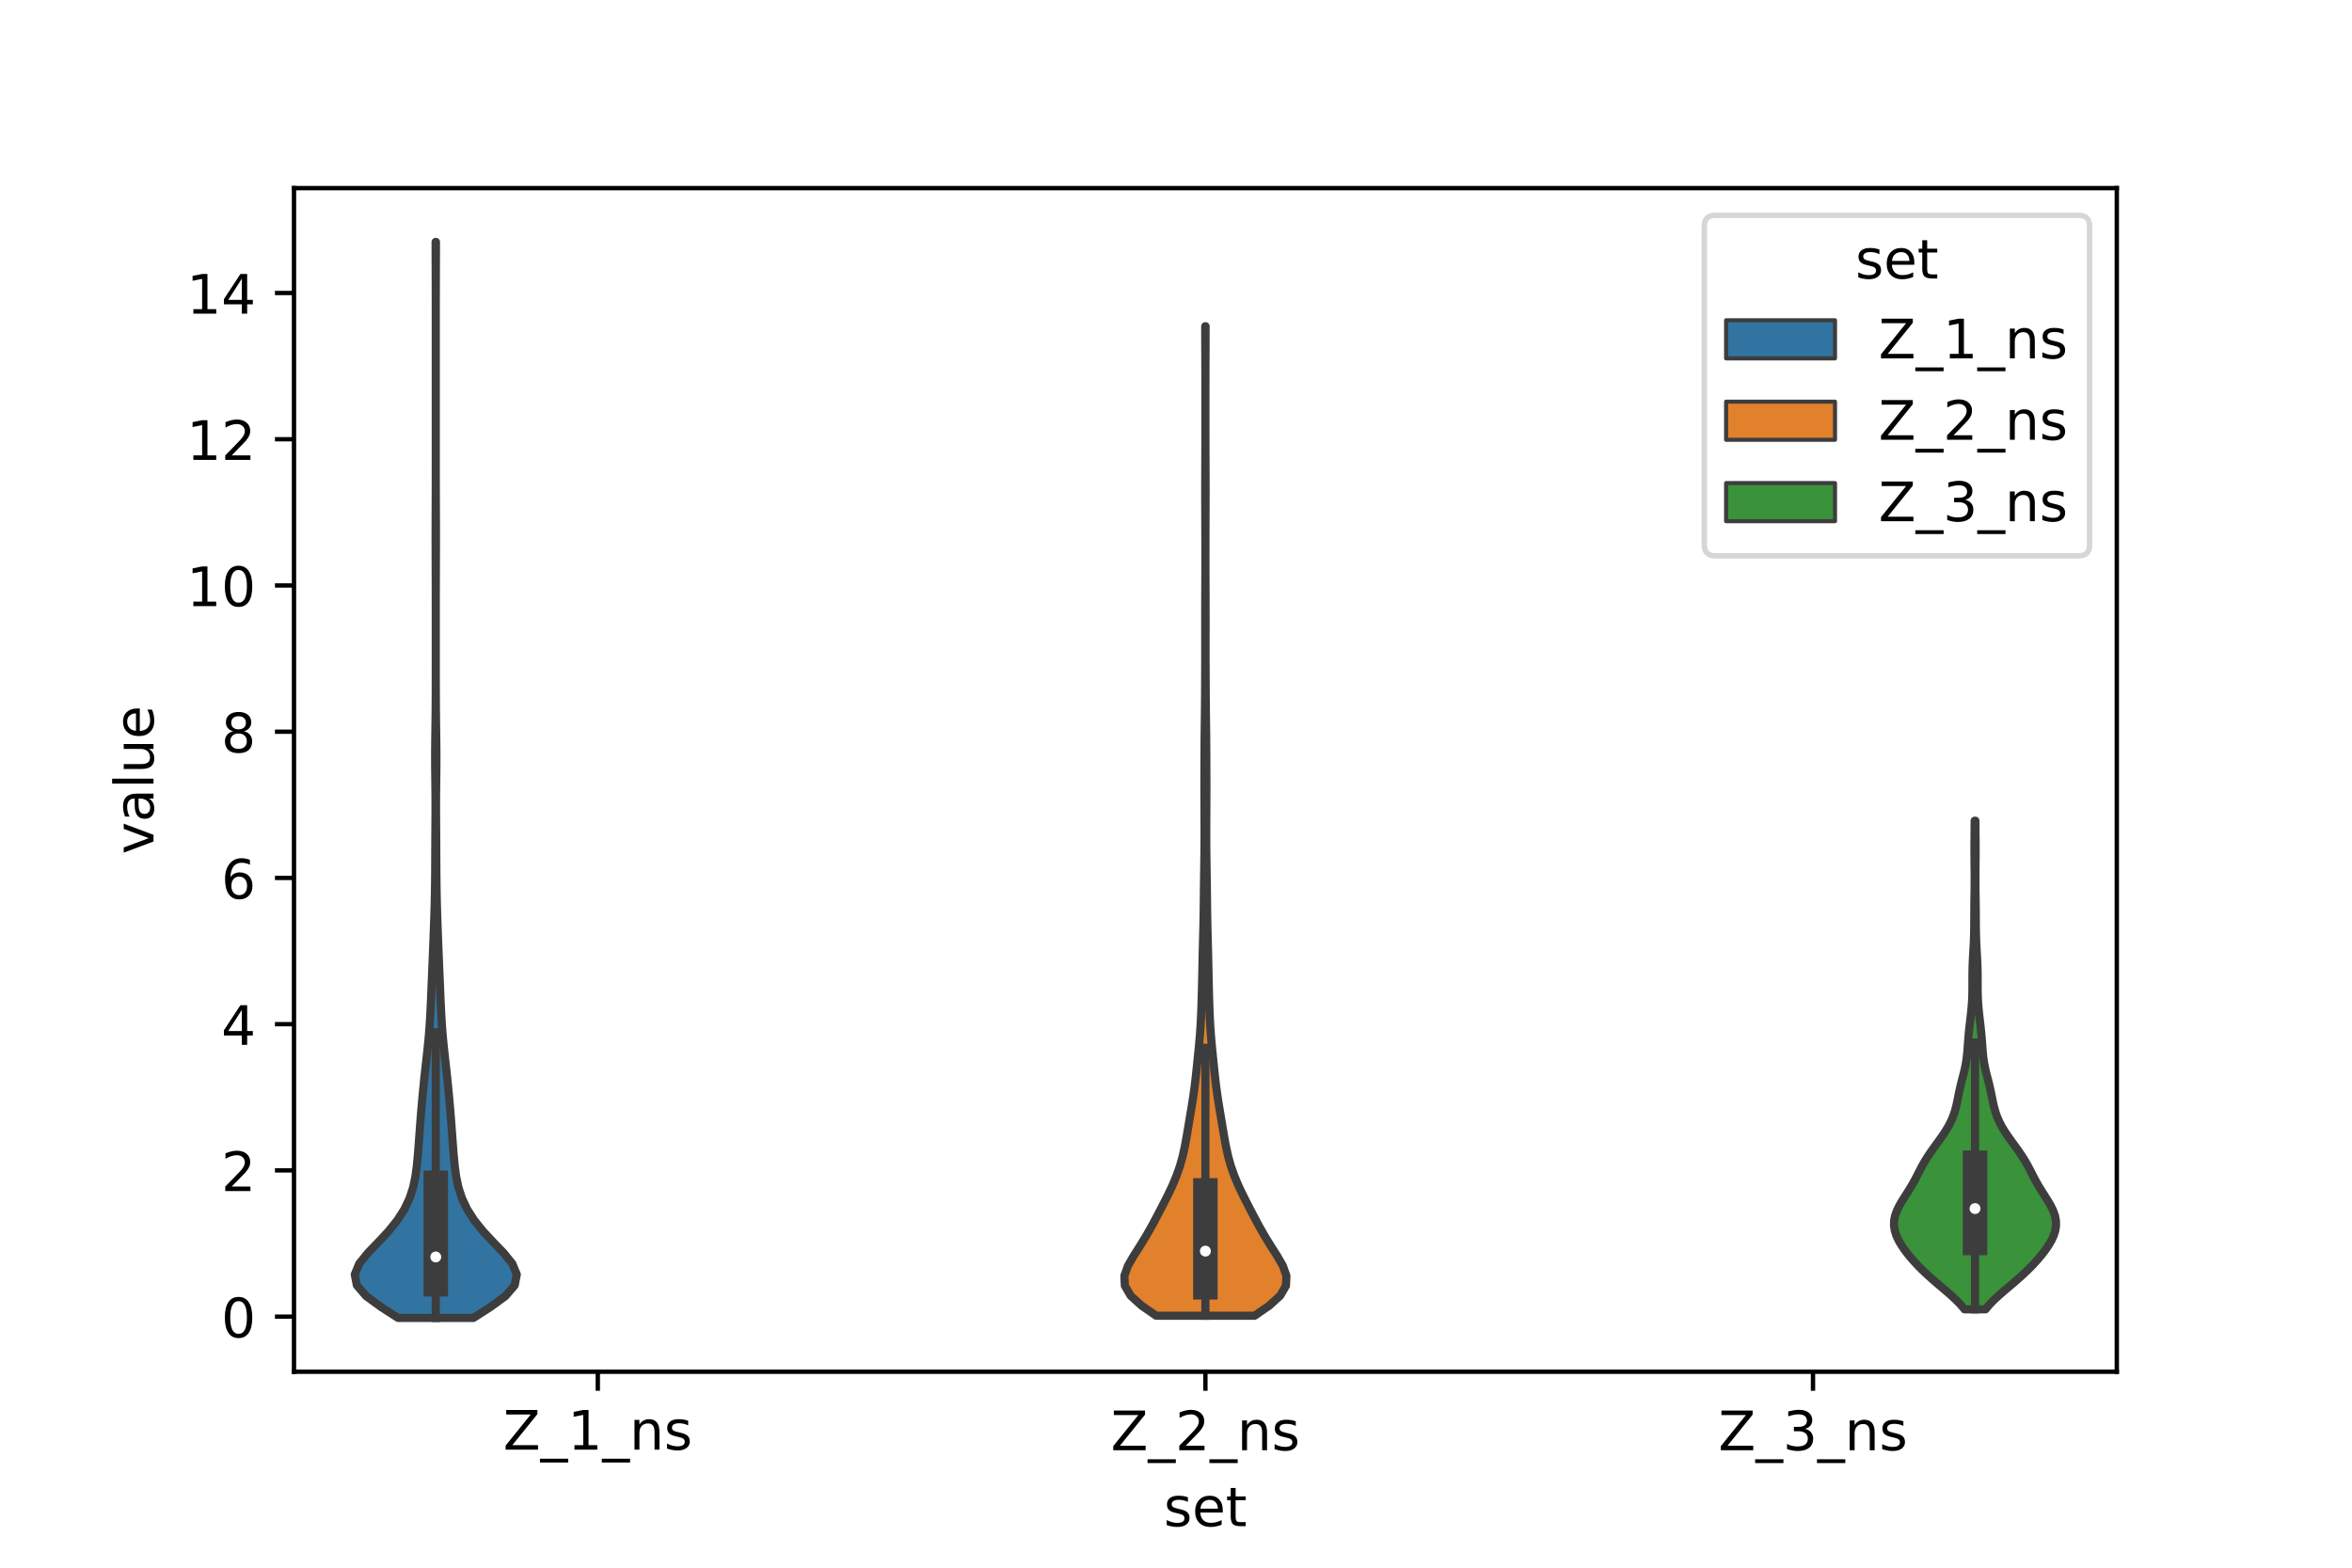 <?xml version="1.0" encoding="utf-8" standalone="no"?>
<!DOCTYPE svg PUBLIC "-//W3C//DTD SVG 1.1//EN"
  "http://www.w3.org/Graphics/SVG/1.1/DTD/svg11.dtd">
<!-- Created with matplotlib (https://matplotlib.org/) -->
<svg height="288pt" version="1.1" viewBox="0 0 432 288" width="432pt" xmlns="http://www.w3.org/2000/svg" xmlns:xlink="http://www.w3.org/1999/xlink">
 <defs>
  <style type="text/css">*{stroke-linecap:butt;stroke-linejoin:round;}</style>
 </defs>
 <g id="figure_1">
  <g id="patch_1">
   <path d="M 0 288 
L 432 288 
L 432 0 
L 0 0 
z
" style="fill:#ffffff;"/>
  </g>
  <g id="axes_1">
   <g id="patch_2">
    <path d="M 54 252 
L 388.8 252 
L 388.8 34.56 
L 54 34.56 
z
" style="fill:#ffffff;"/>
   </g>
   <g id="PolyCollection_1">
    <defs>
     <path d="M 86.964 -45.884 
L 73.116 -45.884 
L 70.013 -47.88 
L 67.27 -49.877 
L 65.546 -51.874 
L 65.16 -53.87 
L 65.991 -55.867 
L 67.614 -57.864 
L 69.541 -59.86 
L 71.401 -61.857 
L 73.001 -63.854 
L 74.277 -65.851 
L 75.225 -67.847 
L 75.877 -69.844 
L 76.295 -71.841 
L 76.563 -73.837 
L 76.753 -75.834 
L 76.91 -77.831 
L 77.056 -79.827 
L 77.204 -81.824 
L 77.363 -83.821 
L 77.535 -85.818 
L 77.722 -87.814 
L 77.923 -89.811 
L 78.139 -91.808 
L 78.364 -93.804 
L 78.58 -95.801 
L 78.771 -97.798 
L 78.925 -99.794 
L 79.044 -101.791 
L 79.139 -103.788 
L 79.223 -105.784 
L 79.306 -107.781 
L 79.391 -109.778 
L 79.475 -111.775 
L 79.555 -113.771 
L 79.632 -115.768 
L 79.706 -117.765 
L 79.776 -119.761 
L 79.835 -121.758 
L 79.88 -123.755 
L 79.911 -125.751 
L 79.93 -127.748 
L 79.942 -129.745 
L 79.95 -131.741 
L 79.959 -133.738 
L 79.973 -135.735 
L 79.987 -137.732 
L 79.994 -139.728 
L 79.988 -141.725 
L 79.968 -143.722 
L 79.944 -145.718 
L 79.926 -147.715 
L 79.925 -149.712 
L 79.943 -151.708 
L 79.97 -153.705 
L 79.997 -155.702 
L 80.018 -157.699 
L 80.03 -159.695 
L 80.036 -161.692 
L 80.039 -163.689 
L 80.04 -165.685 
L 80.04 -167.682 
L 80.04 -169.679 
L 80.04 -171.675 
L 80.04 -173.672 
L 80.04 -175.669 
L 80.039 -177.665 
L 80.037 -179.662 
L 80.032 -181.659 
L 80.025 -183.656 
L 80.017 -185.652 
L 80.011 -187.649 
L 80.009 -189.646 
L 80.013 -191.642 
L 80.021 -193.639 
L 80.029 -195.636 
L 80.035 -197.632 
L 80.038 -199.629 
L 80.039 -201.626 
L 80.04 -203.622 
L 80.04 -205.619 
L 80.04 -207.616 
L 80.04 -209.613 
L 80.04 -211.609 
L 80.04 -213.606 
L 80.04 -215.603 
L 80.04 -217.599 
L 80.04 -219.596 
L 80.04 -221.593 
L 80.04 -223.589 
L 80.04 -225.586 
L 80.04 -227.583 
L 80.04 -229.58 
L 80.039 -231.576 
L 80.037 -233.573 
L 80.033 -235.57 
L 80.027 -237.566 
L 80.019 -239.563 
L 80.012 -241.56 
L 80.009 -243.556 
L 80.071 -243.556 
L 80.071 -243.556 
L 80.068 -241.56 
L 80.061 -239.563 
L 80.053 -237.566 
L 80.047 -235.57 
L 80.043 -233.573 
L 80.041 -231.576 
L 80.04 -229.58 
L 80.04 -227.583 
L 80.04 -225.586 
L 80.04 -223.589 
L 80.04 -221.593 
L 80.04 -219.596 
L 80.04 -217.599 
L 80.04 -215.603 
L 80.04 -213.606 
L 80.04 -211.609 
L 80.04 -209.613 
L 80.04 -207.616 
L 80.04 -205.619 
L 80.04 -203.622 
L 80.041 -201.626 
L 80.042 -199.629 
L 80.045 -197.632 
L 80.051 -195.636 
L 80.059 -193.639 
L 80.067 -191.642 
L 80.071 -189.646 
L 80.069 -187.649 
L 80.063 -185.652 
L 80.055 -183.656 
L 80.048 -181.659 
L 80.043 -179.662 
L 80.041 -177.665 
L 80.04 -175.669 
L 80.04 -173.672 
L 80.04 -171.675 
L 80.04 -169.679 
L 80.04 -167.682 
L 80.04 -165.685 
L 80.041 -163.689 
L 80.044 -161.692 
L 80.05 -159.695 
L 80.062 -157.699 
L 80.083 -155.702 
L 80.11 -153.705 
L 80.137 -151.708 
L 80.155 -149.712 
L 80.154 -147.715 
L 80.136 -145.718 
L 80.112 -143.722 
L 80.092 -141.725 
L 80.086 -139.728 
L 80.093 -137.732 
L 80.107 -135.735 
L 80.121 -133.738 
L 80.13 -131.741 
L 80.138 -129.745 
L 80.15 -127.748 
L 80.169 -125.751 
L 80.2 -123.755 
L 80.245 -121.758 
L 80.304 -119.761 
L 80.374 -117.765 
L 80.448 -115.768 
L 80.525 -113.771 
L 80.605 -111.775 
L 80.689 -109.778 
L 80.774 -107.781 
L 80.857 -105.784 
L 80.941 -103.788 
L 81.036 -101.791 
L 81.155 -99.794 
L 81.309 -97.798 
L 81.5 -95.801 
L 81.716 -93.804 
L 81.941 -91.808 
L 82.157 -89.811 
L 82.358 -87.814 
L 82.545 -85.818 
L 82.717 -83.821 
L 82.876 -81.824 
L 83.024 -79.827 
L 83.17 -77.831 
L 83.327 -75.834 
L 83.517 -73.837 
L 83.785 -71.841 
L 84.203 -69.844 
L 84.855 -67.847 
L 85.803 -65.851 
L 87.079 -63.854 
L 88.679 -61.857 
L 90.539 -59.86 
L 92.466 -57.864 
L 94.089 -55.867 
L 94.92 -53.87 
L 94.534 -51.874 
L 92.81 -49.877 
L 90.067 -47.88 
L 86.964 -45.884 
z
" id="m985e9ae487" style="stroke:#3d3d3d;stroke-width:1.5;"/>
    </defs>
    <g clip-path="url(#p4802f4dd18)">
     <use style="fill:#3274a1;stroke:#3d3d3d;stroke-width:1.5;" x="0" xlink:href="#m985e9ae487" y="288"/>
    </g>
   </g>
   <g id="PolyCollection_2">
    <defs>
     <path d="M 230.438 -46.29 
L 212.362 -46.29 
L 209.701 -48.126 
L 207.672 -49.962 
L 206.605 -51.798 
L 206.52 -53.634 
L 207.179 -55.47 
L 208.24 -57.306 
L 209.413 -59.142 
L 210.538 -60.979 
L 211.578 -62.815 
L 212.56 -64.651 
L 213.517 -66.487 
L 214.449 -68.323 
L 215.324 -70.159 
L 216.096 -71.995 
L 216.738 -73.831 
L 217.246 -75.667 
L 217.646 -77.504 
L 217.979 -79.34 
L 218.287 -81.176 
L 218.594 -83.012 
L 218.901 -84.848 
L 219.188 -86.684 
L 219.439 -88.52 
L 219.653 -90.356 
L 219.846 -92.192 
L 220.035 -94.029 
L 220.217 -95.865 
L 220.38 -97.701 
L 220.51 -99.537 
L 220.606 -101.373 
L 220.676 -103.209 
L 220.731 -105.045 
L 220.779 -106.881 
L 220.82 -108.718 
L 220.857 -110.554 
L 220.895 -112.39 
L 220.939 -114.226 
L 220.988 -116.062 
L 221.034 -117.898 
L 221.07 -119.734 
L 221.096 -121.57 
L 221.116 -123.406 
L 221.137 -125.243 
L 221.163 -127.079 
L 221.191 -128.915 
L 221.217 -130.751 
L 221.235 -132.587 
L 221.244 -134.423 
L 221.243 -136.259 
L 221.235 -138.095 
L 221.227 -139.931 
L 221.221 -141.768 
L 221.22 -143.604 
L 221.222 -145.44 
L 221.227 -147.276 
L 221.234 -149.112 
L 221.244 -150.948 
L 221.259 -152.784 
L 221.28 -154.62 
L 221.303 -156.457 
L 221.324 -158.293 
L 221.34 -160.129 
L 221.351 -161.965 
L 221.359 -163.801 
L 221.366 -165.637 
L 221.37 -167.473 
L 221.371 -169.309 
L 221.369 -171.145 
L 221.366 -172.982 
L 221.366 -174.818 
L 221.369 -176.654 
L 221.376 -178.49 
L 221.384 -180.326 
L 221.39 -182.162 
L 221.395 -183.998 
L 221.397 -185.834 
L 221.396 -187.67 
L 221.392 -189.507 
L 221.387 -191.343 
L 221.379 -193.179 
L 221.372 -195.015 
L 221.367 -196.851 
L 221.367 -198.687 
L 221.372 -200.523 
L 221.379 -202.359 
L 221.387 -204.196 
L 221.393 -206.032 
L 221.397 -207.868 
L 221.399 -209.704 
L 221.399 -211.54 
L 221.4 -213.376 
L 221.399 -215.212 
L 221.398 -217.048 
L 221.395 -218.884 
L 221.39 -220.721 
L 221.383 -222.557 
L 221.375 -224.393 
L 221.369 -226.229 
L 221.367 -228.065 
L 221.433 -228.065 
L 221.433 -228.065 
L 221.431 -226.229 
L 221.425 -224.393 
L 221.417 -222.557 
L 221.41 -220.721 
L 221.405 -218.884 
L 221.402 -217.048 
L 221.401 -215.212 
L 221.4 -213.376 
L 221.401 -211.54 
L 221.401 -209.704 
L 221.403 -207.868 
L 221.407 -206.032 
L 221.413 -204.196 
L 221.421 -202.359 
L 221.428 -200.523 
L 221.433 -198.687 
L 221.433 -196.851 
L 221.428 -195.015 
L 221.421 -193.179 
L 221.413 -191.343 
L 221.408 -189.507 
L 221.404 -187.67 
L 221.403 -185.834 
L 221.405 -183.998 
L 221.41 -182.162 
L 221.416 -180.326 
L 221.424 -178.49 
L 221.431 -176.654 
L 221.434 -174.818 
L 221.434 -172.982 
L 221.431 -171.145 
L 221.429 -169.309 
L 221.43 -167.473 
L 221.434 -165.637 
L 221.441 -163.801 
L 221.449 -161.965 
L 221.46 -160.129 
L 221.476 -158.293 
L 221.497 -156.457 
L 221.52 -154.62 
L 221.541 -152.784 
L 221.556 -150.948 
L 221.566 -149.112 
L 221.573 -147.276 
L 221.578 -145.44 
L 221.58 -143.604 
L 221.579 -141.768 
L 221.573 -139.931 
L 221.565 -138.095 
L 221.557 -136.259 
L 221.556 -134.423 
L 221.565 -132.587 
L 221.583 -130.751 
L 221.609 -128.915 
L 221.637 -127.079 
L 221.663 -125.243 
L 221.684 -123.406 
L 221.704 -121.57 
L 221.73 -119.734 
L 221.766 -117.898 
L 221.812 -116.062 
L 221.861 -114.226 
L 221.905 -112.39 
L 221.943 -110.554 
L 221.98 -108.718 
L 222.021 -106.881 
L 222.069 -105.045 
L 222.124 -103.209 
L 222.194 -101.373 
L 222.29 -99.537 
L 222.42 -97.701 
L 222.583 -95.865 
L 222.765 -94.029 
L 222.954 -92.192 
L 223.147 -90.356 
L 223.361 -88.52 
L 223.612 -86.684 
L 223.899 -84.848 
L 224.206 -83.012 
L 224.513 -81.176 
L 224.821 -79.34 
L 225.154 -77.504 
L 225.554 -75.667 
L 226.062 -73.831 
L 226.704 -71.995 
L 227.476 -70.159 
L 228.351 -68.323 
L 229.283 -66.487 
L 230.24 -64.651 
L 231.222 -62.815 
L 232.262 -60.979 
L 233.387 -59.142 
L 234.56 -57.306 
L 235.621 -55.47 
L 236.28 -53.634 
L 236.195 -51.798 
L 235.128 -49.962 
L 233.099 -48.126 
L 230.438 -46.29 
z
" id="ma7d0cba3a0" style="stroke:#3d3d3d;stroke-width:1.5;"/>
    </defs>
    <g clip-path="url(#p4802f4dd18)">
     <use style="fill:#e1812c;stroke:#3d3d3d;stroke-width:1.5;" x="0" xlink:href="#ma7d0cba3a0" y="288"/>
    </g>
   </g>
   <g id="PolyCollection_3">
    <defs>
     <path d="M 364.68 -47.463 
L 360.84 -47.463 
L 360.079 -48.369 
L 359.187 -49.276 
L 358.196 -50.183 
L 357.144 -51.089 
L 356.073 -51.996 
L 355.017 -52.903 
L 354.003 -53.809 
L 353.045 -54.716 
L 352.149 -55.623 
L 351.319 -56.53 
L 350.552 -57.436 
L 349.854 -58.343 
L 349.233 -59.25 
L 348.706 -60.156 
L 348.292 -61.063 
L 348.011 -61.97 
L 347.88 -62.876 
L 347.906 -63.783 
L 348.087 -64.69 
L 348.411 -65.596 
L 348.853 -66.503 
L 349.381 -67.41 
L 349.954 -68.316 
L 350.534 -69.223 
L 351.089 -70.13 
L 351.604 -71.036 
L 352.082 -71.943 
L 352.544 -72.85 
L 353.018 -73.756 
L 353.53 -74.663 
L 354.095 -75.57 
L 354.71 -76.476 
L 355.361 -77.383 
L 356.024 -78.29 
L 356.672 -79.197 
L 357.28 -80.103 
L 357.828 -81.01 
L 358.302 -81.917 
L 358.697 -82.823 
L 359.016 -83.73 
L 359.269 -84.637 
L 359.475 -85.543 
L 359.657 -86.45 
L 359.838 -87.357 
L 360.036 -88.263 
L 360.257 -89.17 
L 360.492 -90.077 
L 360.724 -90.983 
L 360.934 -91.89 
L 361.106 -92.797 
L 361.236 -93.703 
L 361.331 -94.61 
L 361.403 -95.517 
L 361.468 -96.423 
L 361.537 -97.33 
L 361.618 -98.237 
L 361.712 -99.143 
L 361.815 -100.05 
L 361.921 -100.957 
L 362.024 -101.864 
L 362.115 -102.77 
L 362.187 -103.677 
L 362.239 -104.584 
L 362.269 -105.49 
L 362.281 -106.397 
L 362.282 -107.304 
L 362.28 -108.21 
L 362.285 -109.117 
L 362.3 -110.024 
L 362.33 -110.93 
L 362.372 -111.837 
L 362.422 -112.744 
L 362.474 -113.65 
L 362.522 -114.557 
L 362.561 -115.464 
L 362.588 -116.37 
L 362.606 -117.277 
L 362.614 -118.184 
L 362.619 -119.09 
L 362.623 -119.997 
L 362.629 -120.904 
L 362.638 -121.811 
L 362.65 -122.717 
L 362.664 -123.624 
L 362.678 -124.531 
L 362.687 -125.437 
L 362.692 -126.344 
L 362.69 -127.251 
L 362.683 -128.157 
L 362.672 -129.064 
L 362.662 -129.971 
L 362.655 -130.877 
L 362.653 -131.784 
L 362.655 -132.691 
L 362.661 -133.597 
L 362.669 -134.504 
L 362.677 -135.411 
L 362.685 -136.317 
L 362.694 -137.224 
L 362.826 -137.224 
L 362.826 -137.224 
L 362.835 -136.317 
L 362.843 -135.411 
L 362.851 -134.504 
L 362.859 -133.597 
L 362.865 -132.691 
L 362.867 -131.784 
L 362.865 -130.877 
L 362.858 -129.971 
L 362.848 -129.064 
L 362.837 -128.157 
L 362.83 -127.251 
L 362.828 -126.344 
L 362.833 -125.437 
L 362.842 -124.531 
L 362.856 -123.624 
L 362.87 -122.717 
L 362.882 -121.811 
L 362.891 -120.904 
L 362.897 -119.997 
L 362.901 -119.09 
L 362.906 -118.184 
L 362.914 -117.277 
L 362.932 -116.37 
L 362.959 -115.464 
L 362.998 -114.557 
L 363.046 -113.65 
L 363.098 -112.744 
L 363.148 -111.837 
L 363.19 -110.93 
L 363.22 -110.024 
L 363.235 -109.117 
L 363.24 -108.21 
L 363.238 -107.304 
L 363.239 -106.397 
L 363.251 -105.49 
L 363.281 -104.584 
L 363.333 -103.677 
L 363.405 -102.77 
L 363.496 -101.864 
L 363.599 -100.957 
L 363.705 -100.05 
L 363.808 -99.143 
L 363.902 -98.237 
L 363.983 -97.33 
L 364.052 -96.423 
L 364.117 -95.517 
L 364.189 -94.61 
L 364.284 -93.703 
L 364.414 -92.797 
L 364.586 -91.89 
L 364.796 -90.983 
L 365.028 -90.077 
L 365.263 -89.17 
L 365.484 -88.263 
L 365.682 -87.357 
L 365.863 -86.45 
L 366.045 -85.543 
L 366.251 -84.637 
L 366.504 -83.73 
L 366.823 -82.823 
L 367.218 -81.917 
L 367.692 -81.01 
L 368.24 -80.103 
L 368.848 -79.197 
L 369.496 -78.29 
L 370.159 -77.383 
L 370.81 -76.476 
L 371.425 -75.57 
L 371.99 -74.663 
L 372.502 -73.756 
L 372.976 -72.85 
L 373.438 -71.943 
L 373.916 -71.036 
L 374.431 -70.13 
L 374.986 -69.223 
L 375.566 -68.316 
L 376.139 -67.41 
L 376.667 -66.503 
L 377.109 -65.596 
L 377.433 -64.69 
L 377.614 -63.783 
L 377.64 -62.876 
L 377.509 -61.97 
L 377.228 -61.063 
L 376.814 -60.156 
L 376.287 -59.25 
L 375.666 -58.343 
L 374.968 -57.436 
L 374.201 -56.53 
L 373.371 -55.623 
L 372.475 -54.716 
L 371.517 -53.809 
L 370.503 -52.903 
L 369.447 -51.996 
L 368.376 -51.089 
L 367.324 -50.183 
L 366.333 -49.276 
L 365.441 -48.369 
L 364.68 -47.463 
z
" id="m22492d79dc" style="stroke:#3d3d3d;stroke-width:1.5;"/>
    </defs>
    <g clip-path="url(#p4802f4dd18)">
     <use style="fill:#3a923a;stroke:#3d3d3d;stroke-width:1.5;" x="0" xlink:href="#m22492d79dc" y="288"/>
    </g>
   </g>
   <g id="patch_3">
    <path clip-path="url(#p4802f4dd18)" d="M 109.8 241.881 
L 109.8 241.881 
L 109.8 241.881 
L 109.8 241.881 
z
" style="fill:#3274a1;stroke:#3d3d3d;stroke-linejoin:miter;stroke-width:0.75;"/>
   </g>
   <g id="patch_4">
    <path clip-path="url(#p4802f4dd18)" d="M 109.8 241.881 
L 109.8 241.881 
L 109.8 241.881 
L 109.8 241.881 
z
" style="fill:#e1812c;stroke:#3d3d3d;stroke-linejoin:miter;stroke-width:0.75;"/>
   </g>
   <g id="patch_5">
    <path clip-path="url(#p4802f4dd18)" d="M 109.8 241.881 
L 109.8 241.881 
L 109.8 241.881 
L 109.8 241.881 
z
" style="fill:#3a923a;stroke:#3d3d3d;stroke-linejoin:miter;stroke-width:0.75;"/>
   </g>
   <g id="matplotlib.axis_1">
    <g id="xtick_1">
     <g id="line2d_1">
      <defs>
       <path d="M 0 0 
L 0 3.5 
" id="m0924a47b59" style="stroke:#000000;stroke-width:0.8;"/>
      </defs>
      <g>
       <use style="stroke:#000000;stroke-width:0.8;" x="109.8" xlink:href="#m0924a47b59" y="252"/>
      </g>
     </g>
     <g id="text_1">
      <!-- Z_1_ns -->
      <g transform="translate(92.42 266.32)scale(0.1 -0.1)">
       <defs>
        <path d="M 5.609 72.906 
L 62.891 72.906 
L 62.891 65.375 
L 16.797 8.297 
L 64.016 8.297 
L 64.016 0 
L 4.5 0 
L 4.5 7.516 
L 50.594 64.594 
L 5.609 64.594 
z
" id="DejaVuSans-90"/>
        <path d="M 50.984 -16.609 
L 50.984 -23.578 
L -0.984 -23.578 
L -0.984 -16.609 
z
" id="DejaVuSans-95"/>
        <path d="M 12.406 8.297 
L 28.516 8.297 
L 28.516 63.922 
L 10.984 60.406 
L 10.984 69.391 
L 28.422 72.906 
L 38.281 72.906 
L 38.281 8.297 
L 54.391 8.297 
L 54.391 0 
L 12.406 0 
z
" id="DejaVuSans-49"/>
        <path d="M 54.891 33.016 
L 54.891 0 
L 45.906 0 
L 45.906 32.719 
Q 45.906 40.484 42.875 44.328 
Q 39.844 48.188 33.797 48.188 
Q 26.516 48.188 22.312 43.547 
Q 18.109 38.922 18.109 30.906 
L 18.109 0 
L 9.078 0 
L 9.078 54.688 
L 18.109 54.688 
L 18.109 46.188 
Q 21.344 51.125 25.703 53.562 
Q 30.078 56 35.797 56 
Q 45.219 56 50.047 50.172 
Q 54.891 44.344 54.891 33.016 
z
" id="DejaVuSans-110"/>
        <path d="M 44.281 53.078 
L 44.281 44.578 
Q 40.484 46.531 36.375 47.5 
Q 32.281 48.484 27.875 48.484 
Q 21.188 48.484 17.844 46.438 
Q 14.5 44.391 14.5 40.281 
Q 14.5 37.156 16.891 35.375 
Q 19.281 33.594 26.516 31.984 
L 29.594 31.297 
Q 39.156 29.25 43.188 25.516 
Q 47.219 21.781 47.219 15.094 
Q 47.219 7.469 41.188 3.016 
Q 35.156 -1.422 24.609 -1.422 
Q 20.219 -1.422 15.453 -0.562 
Q 10.688 0.297 5.422 2 
L 5.422 11.281 
Q 10.406 8.688 15.234 7.391 
Q 20.062 6.109 24.812 6.109 
Q 31.156 6.109 34.562 8.281 
Q 37.984 10.453 37.984 14.406 
Q 37.984 18.062 35.516 20.016 
Q 33.062 21.969 24.703 23.781 
L 21.578 24.516 
Q 13.234 26.266 9.516 29.906 
Q 5.812 33.547 5.812 39.891 
Q 5.812 47.609 11.281 51.797 
Q 16.75 56 26.812 56 
Q 31.781 56 36.172 55.266 
Q 40.578 54.547 44.281 53.078 
z
" id="DejaVuSans-115"/>
       </defs>
       <use xlink:href="#DejaVuSans-90"/>
       <use x="68.506" xlink:href="#DejaVuSans-95"/>
       <use x="118.506" xlink:href="#DejaVuSans-49"/>
       <use x="182.129" xlink:href="#DejaVuSans-95"/>
       <use x="232.129" xlink:href="#DejaVuSans-110"/>
       <use x="295.508" xlink:href="#DejaVuSans-115"/>
      </g>
     </g>
    </g>
    <g id="xtick_2">
     <g id="line2d_2">
      <g>
       <use style="stroke:#000000;stroke-width:0.8;" x="221.4" xlink:href="#m0924a47b59" y="252"/>
      </g>
     </g>
     <g id="text_2">
      <!-- Z_2_ns -->
      <g transform="translate(204.02 266.422)scale(0.1 -0.1)">
       <defs>
        <path d="M 19.188 8.297 
L 53.609 8.297 
L 53.609 0 
L 7.328 0 
L 7.328 8.297 
Q 12.938 14.109 22.625 23.891 
Q 32.328 33.688 34.812 36.531 
Q 39.547 41.844 41.422 45.531 
Q 43.312 49.219 43.312 52.781 
Q 43.312 58.594 39.234 62.25 
Q 35.156 65.922 28.609 65.922 
Q 23.969 65.922 18.812 64.312 
Q 13.672 62.703 7.812 59.422 
L 7.812 69.391 
Q 13.766 71.781 18.938 73 
Q 24.125 74.219 28.422 74.219 
Q 39.75 74.219 46.484 68.547 
Q 53.219 62.891 53.219 53.422 
Q 53.219 48.922 51.531 44.891 
Q 49.859 40.875 45.406 35.406 
Q 44.188 33.984 37.641 27.219 
Q 31.109 20.453 19.188 8.297 
z
" id="DejaVuSans-50"/>
       </defs>
       <use xlink:href="#DejaVuSans-90"/>
       <use x="68.506" xlink:href="#DejaVuSans-95"/>
       <use x="118.506" xlink:href="#DejaVuSans-50"/>
       <use x="182.129" xlink:href="#DejaVuSans-95"/>
       <use x="232.129" xlink:href="#DejaVuSans-110"/>
       <use x="295.508" xlink:href="#DejaVuSans-115"/>
      </g>
     </g>
    </g>
    <g id="xtick_3">
     <g id="line2d_3">
      <g>
       <use style="stroke:#000000;stroke-width:0.8;" x="333" xlink:href="#m0924a47b59" y="252"/>
      </g>
     </g>
     <g id="text_3">
      <!-- Z_3_ns -->
      <g transform="translate(315.62 266.422)scale(0.1 -0.1)">
       <defs>
        <path d="M 40.578 39.312 
Q 47.656 37.797 51.625 33 
Q 55.609 28.219 55.609 21.188 
Q 55.609 10.406 48.188 4.484 
Q 40.766 -1.422 27.094 -1.422 
Q 22.516 -1.422 17.656 -0.516 
Q 12.797 0.391 7.625 2.203 
L 7.625 11.719 
Q 11.719 9.328 16.594 8.109 
Q 21.484 6.891 26.812 6.891 
Q 36.078 6.891 40.938 10.547 
Q 45.797 14.203 45.797 21.188 
Q 45.797 27.641 41.281 31.266 
Q 36.766 34.906 28.719 34.906 
L 20.219 34.906 
L 20.219 43.016 
L 29.109 43.016 
Q 36.375 43.016 40.234 45.922 
Q 44.094 48.828 44.094 54.297 
Q 44.094 59.906 40.109 62.906 
Q 36.141 65.922 28.719 65.922 
Q 24.656 65.922 20.016 65.031 
Q 15.375 64.156 9.812 62.312 
L 9.812 71.094 
Q 15.438 72.656 20.344 73.438 
Q 25.25 74.219 29.594 74.219 
Q 40.828 74.219 47.359 69.109 
Q 53.906 64.016 53.906 55.328 
Q 53.906 49.266 50.438 45.094 
Q 46.969 40.922 40.578 39.312 
z
" id="DejaVuSans-51"/>
       </defs>
       <use xlink:href="#DejaVuSans-90"/>
       <use x="68.506" xlink:href="#DejaVuSans-95"/>
       <use x="118.506" xlink:href="#DejaVuSans-51"/>
       <use x="182.129" xlink:href="#DejaVuSans-95"/>
       <use x="232.129" xlink:href="#DejaVuSans-110"/>
       <use x="295.508" xlink:href="#DejaVuSans-115"/>
      </g>
     </g>
    </g>
    <g id="text_4">
     <!-- set -->
     <g transform="translate(213.759 280.378)scale(0.1 -0.1)">
      <defs>
       <path d="M 56.203 29.594 
L 56.203 25.203 
L 14.891 25.203 
Q 15.484 15.922 20.484 11.062 
Q 25.484 6.203 34.422 6.203 
Q 39.594 6.203 44.453 7.469 
Q 49.312 8.734 54.109 11.281 
L 54.109 2.781 
Q 49.266 0.734 44.188 -0.344 
Q 39.109 -1.422 33.891 -1.422 
Q 20.797 -1.422 13.156 6.188 
Q 5.516 13.812 5.516 26.812 
Q 5.516 40.234 12.766 48.109 
Q 20.016 56 32.328 56 
Q 43.359 56 49.781 48.891 
Q 56.203 41.797 56.203 29.594 
z
M 47.219 32.234 
Q 47.125 39.594 43.094 43.984 
Q 39.062 48.391 32.422 48.391 
Q 24.906 48.391 20.391 44.141 
Q 15.875 39.891 15.188 32.172 
z
" id="DejaVuSans-101"/>
       <path d="M 18.312 70.219 
L 18.312 54.688 
L 36.812 54.688 
L 36.812 47.703 
L 18.312 47.703 
L 18.312 18.016 
Q 18.312 11.328 20.141 9.422 
Q 21.969 7.516 27.594 7.516 
L 36.812 7.516 
L 36.812 0 
L 27.594 0 
Q 17.188 0 13.234 3.875 
Q 9.281 7.766 9.281 18.016 
L 9.281 47.703 
L 2.688 47.703 
L 2.688 54.688 
L 9.281 54.688 
L 9.281 70.219 
z
" id="DejaVuSans-116"/>
      </defs>
      <use xlink:href="#DejaVuSans-115"/>
      <use x="52.1" xlink:href="#DejaVuSans-101"/>
      <use x="113.623" xlink:href="#DejaVuSans-116"/>
     </g>
    </g>
   </g>
   <g id="matplotlib.axis_2">
    <g id="ytick_1">
     <g id="line2d_4">
      <defs>
       <path d="M 0 0 
L -3.5 0 
" id="m9c4a5b0b3c" style="stroke:#000000;stroke-width:0.8;"/>
      </defs>
      <g>
       <use style="stroke:#000000;stroke-width:0.8;" x="54" xlink:href="#m9c4a5b0b3c" y="241.881"/>
      </g>
     </g>
     <g id="text_5">
      <!-- 0 -->
      <g transform="translate(40.638 245.68)scale(0.1 -0.1)">
       <defs>
        <path d="M 31.781 66.406 
Q 24.172 66.406 20.328 58.906 
Q 16.5 51.422 16.5 36.375 
Q 16.5 21.391 20.328 13.891 
Q 24.172 6.391 31.781 6.391 
Q 39.453 6.391 43.281 13.891 
Q 47.125 21.391 47.125 36.375 
Q 47.125 51.422 43.281 58.906 
Q 39.453 66.406 31.781 66.406 
z
M 31.781 74.219 
Q 44.047 74.219 50.516 64.516 
Q 56.984 54.828 56.984 36.375 
Q 56.984 17.969 50.516 8.266 
Q 44.047 -1.422 31.781 -1.422 
Q 19.531 -1.422 13.062 8.266 
Q 6.594 17.969 6.594 36.375 
Q 6.594 54.828 13.062 64.516 
Q 19.531 74.219 31.781 74.219 
z
" id="DejaVuSans-48"/>
       </defs>
       <use xlink:href="#DejaVuSans-48"/>
      </g>
     </g>
    </g>
    <g id="ytick_2">
     <g id="line2d_5">
      <g>
       <use style="stroke:#000000;stroke-width:0.8;" x="54" xlink:href="#m9c4a5b0b3c" y="215.016"/>
      </g>
     </g>
     <g id="text_6">
      <!-- 2 -->
      <g transform="translate(40.638 218.816)scale(0.1 -0.1)">
       <use xlink:href="#DejaVuSans-50"/>
      </g>
     </g>
    </g>
    <g id="ytick_3">
     <g id="line2d_6">
      <g>
       <use style="stroke:#000000;stroke-width:0.8;" x="54" xlink:href="#m9c4a5b0b3c" y="188.151"/>
      </g>
     </g>
     <g id="text_7">
      <!-- 4 -->
      <g transform="translate(40.638 191.951)scale(0.1 -0.1)">
       <defs>
        <path d="M 37.797 64.312 
L 12.891 25.391 
L 37.797 25.391 
z
M 35.203 72.906 
L 47.609 72.906 
L 47.609 25.391 
L 58.016 25.391 
L 58.016 17.188 
L 47.609 17.188 
L 47.609 0 
L 37.797 0 
L 37.797 17.188 
L 4.891 17.188 
L 4.891 26.703 
z
" id="DejaVuSans-52"/>
       </defs>
       <use xlink:href="#DejaVuSans-52"/>
      </g>
     </g>
    </g>
    <g id="ytick_4">
     <g id="line2d_7">
      <g>
       <use style="stroke:#000000;stroke-width:0.8;" x="54" xlink:href="#m9c4a5b0b3c" y="161.287"/>
      </g>
     </g>
     <g id="text_8">
      <!-- 6 -->
      <g transform="translate(40.638 165.086)scale(0.1 -0.1)">
       <defs>
        <path d="M 33.016 40.375 
Q 26.375 40.375 22.484 35.828 
Q 18.609 31.297 18.609 23.391 
Q 18.609 15.531 22.484 10.953 
Q 26.375 6.391 33.016 6.391 
Q 39.656 6.391 43.531 10.953 
Q 47.406 15.531 47.406 23.391 
Q 47.406 31.297 43.531 35.828 
Q 39.656 40.375 33.016 40.375 
z
M 52.594 71.297 
L 52.594 62.312 
Q 48.875 64.062 45.094 64.984 
Q 41.312 65.922 37.594 65.922 
Q 27.828 65.922 22.672 59.328 
Q 17.531 52.734 16.797 39.406 
Q 19.672 43.656 24.016 45.922 
Q 28.375 48.188 33.594 48.188 
Q 44.578 48.188 50.953 41.516 
Q 57.328 34.859 57.328 23.391 
Q 57.328 12.156 50.688 5.359 
Q 44.047 -1.422 33.016 -1.422 
Q 20.359 -1.422 13.672 8.266 
Q 6.984 17.969 6.984 36.375 
Q 6.984 53.656 15.188 63.938 
Q 23.391 74.219 37.203 74.219 
Q 40.922 74.219 44.703 73.484 
Q 48.484 72.75 52.594 71.297 
z
" id="DejaVuSans-54"/>
       </defs>
       <use xlink:href="#DejaVuSans-54"/>
      </g>
     </g>
    </g>
    <g id="ytick_5">
     <g id="line2d_8">
      <g>
       <use style="stroke:#000000;stroke-width:0.8;" x="54" xlink:href="#m9c4a5b0b3c" y="134.422"/>
      </g>
     </g>
     <g id="text_9">
      <!-- 8 -->
      <g transform="translate(40.638 138.221)scale(0.1 -0.1)">
       <defs>
        <path d="M 31.781 34.625 
Q 24.75 34.625 20.719 30.859 
Q 16.703 27.094 16.703 20.516 
Q 16.703 13.922 20.719 10.156 
Q 24.75 6.391 31.781 6.391 
Q 38.812 6.391 42.859 10.172 
Q 46.922 13.969 46.922 20.516 
Q 46.922 27.094 42.891 30.859 
Q 38.875 34.625 31.781 34.625 
z
M 21.922 38.812 
Q 15.578 40.375 12.031 44.719 
Q 8.5 49.078 8.5 55.328 
Q 8.5 64.062 14.719 69.141 
Q 20.953 74.219 31.781 74.219 
Q 42.672 74.219 48.875 69.141 
Q 55.078 64.062 55.078 55.328 
Q 55.078 49.078 51.531 44.719 
Q 48 40.375 41.703 38.812 
Q 48.828 37.156 52.797 32.312 
Q 56.781 27.484 56.781 20.516 
Q 56.781 9.906 50.312 4.234 
Q 43.844 -1.422 31.781 -1.422 
Q 19.734 -1.422 13.25 4.234 
Q 6.781 9.906 6.781 20.516 
Q 6.781 27.484 10.781 32.312 
Q 14.797 37.156 21.922 38.812 
z
M 18.312 54.391 
Q 18.312 48.734 21.844 45.562 
Q 25.391 42.391 31.781 42.391 
Q 38.141 42.391 41.719 45.562 
Q 45.312 48.734 45.312 54.391 
Q 45.312 60.062 41.719 63.234 
Q 38.141 66.406 31.781 66.406 
Q 25.391 66.406 21.844 63.234 
Q 18.312 60.062 18.312 54.391 
z
" id="DejaVuSans-56"/>
       </defs>
       <use xlink:href="#DejaVuSans-56"/>
      </g>
     </g>
    </g>
    <g id="ytick_6">
     <g id="line2d_9">
      <g>
       <use style="stroke:#000000;stroke-width:0.8;" x="54" xlink:href="#m9c4a5b0b3c" y="107.557"/>
      </g>
     </g>
     <g id="text_10">
      <!-- 10 -->
      <g transform="translate(34.275 111.356)scale(0.1 -0.1)">
       <use xlink:href="#DejaVuSans-49"/>
       <use x="63.623" xlink:href="#DejaVuSans-48"/>
      </g>
     </g>
    </g>
    <g id="ytick_7">
     <g id="line2d_10">
      <g>
       <use style="stroke:#000000;stroke-width:0.8;" x="54" xlink:href="#m9c4a5b0b3c" y="80.692"/>
      </g>
     </g>
     <g id="text_11">
      <!-- 12 -->
      <g transform="translate(34.275 84.491)scale(0.1 -0.1)">
       <use xlink:href="#DejaVuSans-49"/>
       <use x="63.623" xlink:href="#DejaVuSans-50"/>
      </g>
     </g>
    </g>
    <g id="ytick_8">
     <g id="line2d_11">
      <g>
       <use style="stroke:#000000;stroke-width:0.8;" x="54" xlink:href="#m9c4a5b0b3c" y="53.827"/>
      </g>
     </g>
     <g id="text_12">
      <!-- 14 -->
      <g transform="translate(34.275 57.626)scale(0.1 -0.1)">
       <use xlink:href="#DejaVuSans-49"/>
       <use x="63.623" xlink:href="#DejaVuSans-52"/>
      </g>
     </g>
    </g>
    <g id="text_13">
     <!-- value -->
     <g transform="translate(28.195 156.938)rotate(-90)scale(0.1 -0.1)">
      <defs>
       <path d="M 2.984 54.688 
L 12.5 54.688 
L 29.594 8.797 
L 46.688 54.688 
L 56.203 54.688 
L 35.688 0 
L 23.484 0 
z
" id="DejaVuSans-118"/>
       <path d="M 34.281 27.484 
Q 23.391 27.484 19.188 25 
Q 14.984 22.516 14.984 16.5 
Q 14.984 11.719 18.141 8.906 
Q 21.297 6.109 26.703 6.109 
Q 34.188 6.109 38.703 11.406 
Q 43.219 16.703 43.219 25.484 
L 43.219 27.484 
z
M 52.203 31.203 
L 52.203 0 
L 43.219 0 
L 43.219 8.297 
Q 40.141 3.328 35.547 0.953 
Q 30.953 -1.422 24.312 -1.422 
Q 15.922 -1.422 10.953 3.297 
Q 6 8.016 6 15.922 
Q 6 25.141 12.172 29.828 
Q 18.359 34.516 30.609 34.516 
L 43.219 34.516 
L 43.219 35.406 
Q 43.219 41.609 39.141 45 
Q 35.062 48.391 27.688 48.391 
Q 23 48.391 18.547 47.266 
Q 14.109 46.141 10.016 43.891 
L 10.016 52.203 
Q 14.938 54.109 19.578 55.047 
Q 24.219 56 28.609 56 
Q 40.484 56 46.344 49.844 
Q 52.203 43.703 52.203 31.203 
z
" id="DejaVuSans-97"/>
       <path d="M 9.422 75.984 
L 18.406 75.984 
L 18.406 0 
L 9.422 0 
z
" id="DejaVuSans-108"/>
       <path d="M 8.5 21.578 
L 8.5 54.688 
L 17.484 54.688 
L 17.484 21.922 
Q 17.484 14.156 20.5 10.266 
Q 23.531 6.391 29.594 6.391 
Q 36.859 6.391 41.078 11.031 
Q 45.312 15.672 45.312 23.688 
L 45.312 54.688 
L 54.297 54.688 
L 54.297 0 
L 45.312 0 
L 45.312 8.406 
Q 42.047 3.422 37.719 1 
Q 33.406 -1.422 27.688 -1.422 
Q 18.266 -1.422 13.375 4.438 
Q 8.5 10.297 8.5 21.578 
z
M 31.109 56 
z
" id="DejaVuSans-117"/>
      </defs>
      <use xlink:href="#DejaVuSans-118"/>
      <use x="59.18" xlink:href="#DejaVuSans-97"/>
      <use x="120.459" xlink:href="#DejaVuSans-108"/>
      <use x="148.242" xlink:href="#DejaVuSans-117"/>
      <use x="211.621" xlink:href="#DejaVuSans-101"/>
     </g>
    </g>
   </g>
   <g id="line2d_12">
    <path clip-path="url(#p4802f4dd18)" d="M 80.04 242.116 
L 80.04 189.654 
" style="fill:none;stroke:#3d3d3d;stroke-linecap:square;stroke-width:1.5;"/>
   </g>
   <g id="line2d_13">
    <path clip-path="url(#p4802f4dd18)" d="M 80.04 235.942 
L 80.04 217.298 
" style="fill:none;stroke:#3d3d3d;stroke-linecap:square;stroke-width:4.5;"/>
   </g>
   <g id="line2d_14">
    <path clip-path="url(#p4802f4dd18)" d="M 221.4 241.71 
L 221.4 192.505 
" style="fill:none;stroke:#3d3d3d;stroke-linecap:square;stroke-width:1.5;"/>
   </g>
   <g id="line2d_15">
    <path clip-path="url(#p4802f4dd18)" d="M 221.4 236.49 
L 221.4 218.691 
" style="fill:none;stroke:#3d3d3d;stroke-linecap:square;stroke-width:4.5;"/>
   </g>
   <g id="line2d_16">
    <path clip-path="url(#p4802f4dd18)" d="M 362.76 240.537 
L 362.76 191.522 
" style="fill:none;stroke:#3d3d3d;stroke-linecap:square;stroke-width:1.5;"/>
   </g>
   <g id="line2d_17">
    <path clip-path="url(#p4802f4dd18)" d="M 362.76 228.341 
L 362.76 213.611 
" style="fill:none;stroke:#3d3d3d;stroke-linecap:square;stroke-width:4.5;"/>
   </g>
   <g id="patch_6">
    <path d="M 54 252 
L 54 34.56 
" style="fill:none;stroke:#000000;stroke-linecap:square;stroke-linejoin:miter;stroke-width:0.8;"/>
   </g>
   <g id="patch_7">
    <path d="M 388.8 252 
L 388.8 34.56 
" style="fill:none;stroke:#000000;stroke-linecap:square;stroke-linejoin:miter;stroke-width:0.8;"/>
   </g>
   <g id="patch_8">
    <path d="M 54 252 
L 388.8 252 
" style="fill:none;stroke:#000000;stroke-linecap:square;stroke-linejoin:miter;stroke-width:0.8;"/>
   </g>
   <g id="patch_9">
    <path d="M 54 34.56 
L 388.8 34.56 
" style="fill:none;stroke:#000000;stroke-linecap:square;stroke-linejoin:miter;stroke-width:0.8;"/>
   </g>
   <g id="PathCollection_1">
    <defs>
     <path d="M 0 1.5 
C 0.398 1.5 0.779 1.342 1.061 1.061 
C 1.342 0.779 1.5 0.398 1.5 0 
C 1.5 -0.398 1.342 -0.779 1.061 -1.061 
C 0.779 -1.342 0.398 -1.5 0 -1.5 
C -0.398 -1.5 -0.779 -1.342 -1.061 -1.061 
C -1.342 -0.779 -1.5 -0.398 -1.5 0 
C -1.5 0.398 -1.342 0.779 -1.061 1.061 
C -0.779 1.342 -0.398 1.5 0 1.5 
z
" id="md21f04506b" style="stroke:#3d3d3d;"/>
    </defs>
    <g clip-path="url(#p4802f4dd18)">
     <use style="fill:#ffffff;stroke:#3d3d3d;" x="80.04" xlink:href="#md21f04506b" y="230.915"/>
    </g>
   </g>
   <g id="PathCollection_2">
    <g clip-path="url(#p4802f4dd18)">
     <use style="fill:#ffffff;stroke:#3d3d3d;" x="221.4" xlink:href="#md21f04506b" y="229.841"/>
    </g>
   </g>
   <g id="PathCollection_3">
    <g clip-path="url(#p4802f4dd18)">
     <use style="fill:#ffffff;stroke:#3d3d3d;" x="362.76" xlink:href="#md21f04506b" y="222.027"/>
    </g>
   </g>
   <g id="legend_1">
    <g id="patch_10">
     <path d="M 315.041 102.107 
L 381.8 102.107 
Q 383.8 102.107 383.8 100.107 
L 383.8 41.56 
Q 383.8 39.56 381.8 39.56 
L 315.041 39.56 
Q 313.041 39.56 313.041 41.56 
L 313.041 100.107 
Q 313.041 102.107 315.041 102.107 
z
" style="fill:#ffffff;opacity:0.8;stroke:#cccccc;stroke-linejoin:miter;"/>
    </g>
    <g id="text_14">
     <!-- set -->
     <g transform="translate(340.779 51.158)scale(0.1 -0.1)">
      <use xlink:href="#DejaVuSans-115"/>
      <use x="52.1" xlink:href="#DejaVuSans-101"/>
      <use x="113.623" xlink:href="#DejaVuSans-116"/>
     </g>
    </g>
    <g id="patch_11">
     <path d="M 317.041 65.837 
L 337.041 65.837 
L 337.041 58.837 
L 317.041 58.837 
z
" style="fill:#3274a1;stroke:#3d3d3d;stroke-linejoin:miter;stroke-width:0.75;"/>
    </g>
    <g id="text_15">
     <!-- Z_1_ns -->
     <g transform="translate(345.041 65.837)scale(0.1 -0.1)">
      <use xlink:href="#DejaVuSans-90"/>
      <use x="68.506" xlink:href="#DejaVuSans-95"/>
      <use x="118.506" xlink:href="#DejaVuSans-49"/>
      <use x="182.129" xlink:href="#DejaVuSans-95"/>
      <use x="232.129" xlink:href="#DejaVuSans-110"/>
      <use x="295.508" xlink:href="#DejaVuSans-115"/>
     </g>
    </g>
    <g id="patch_12">
     <path d="M 317.041 80.793 
L 337.041 80.793 
L 337.041 73.793 
L 317.041 73.793 
z
" style="fill:#e1812c;stroke:#3d3d3d;stroke-linejoin:miter;stroke-width:0.75;"/>
    </g>
    <g id="text_16">
     <!-- Z_2_ns -->
     <g transform="translate(345.041 80.793)scale(0.1 -0.1)">
      <use xlink:href="#DejaVuSans-90"/>
      <use x="68.506" xlink:href="#DejaVuSans-95"/>
      <use x="118.506" xlink:href="#DejaVuSans-50"/>
      <use x="182.129" xlink:href="#DejaVuSans-95"/>
      <use x="232.129" xlink:href="#DejaVuSans-110"/>
      <use x="295.508" xlink:href="#DejaVuSans-115"/>
     </g>
    </g>
    <g id="patch_13">
     <path d="M 317.041 95.749 
L 337.041 95.749 
L 337.041 88.749 
L 317.041 88.749 
z
" style="fill:#3a923a;stroke:#3d3d3d;stroke-linejoin:miter;stroke-width:0.75;"/>
    </g>
    <g id="text_17">
     <!-- Z_3_ns -->
     <g transform="translate(345.041 95.749)scale(0.1 -0.1)">
      <use xlink:href="#DejaVuSans-90"/>
      <use x="68.506" xlink:href="#DejaVuSans-95"/>
      <use x="118.506" xlink:href="#DejaVuSans-51"/>
      <use x="182.129" xlink:href="#DejaVuSans-95"/>
      <use x="232.129" xlink:href="#DejaVuSans-110"/>
      <use x="295.508" xlink:href="#DejaVuSans-115"/>
     </g>
    </g>
   </g>
  </g>
 </g>
 <defs>
  <clipPath id="p4802f4dd18">
   <rect height="217.44" width="334.8" x="54" y="34.56"/>
  </clipPath>
 </defs>
</svg>
